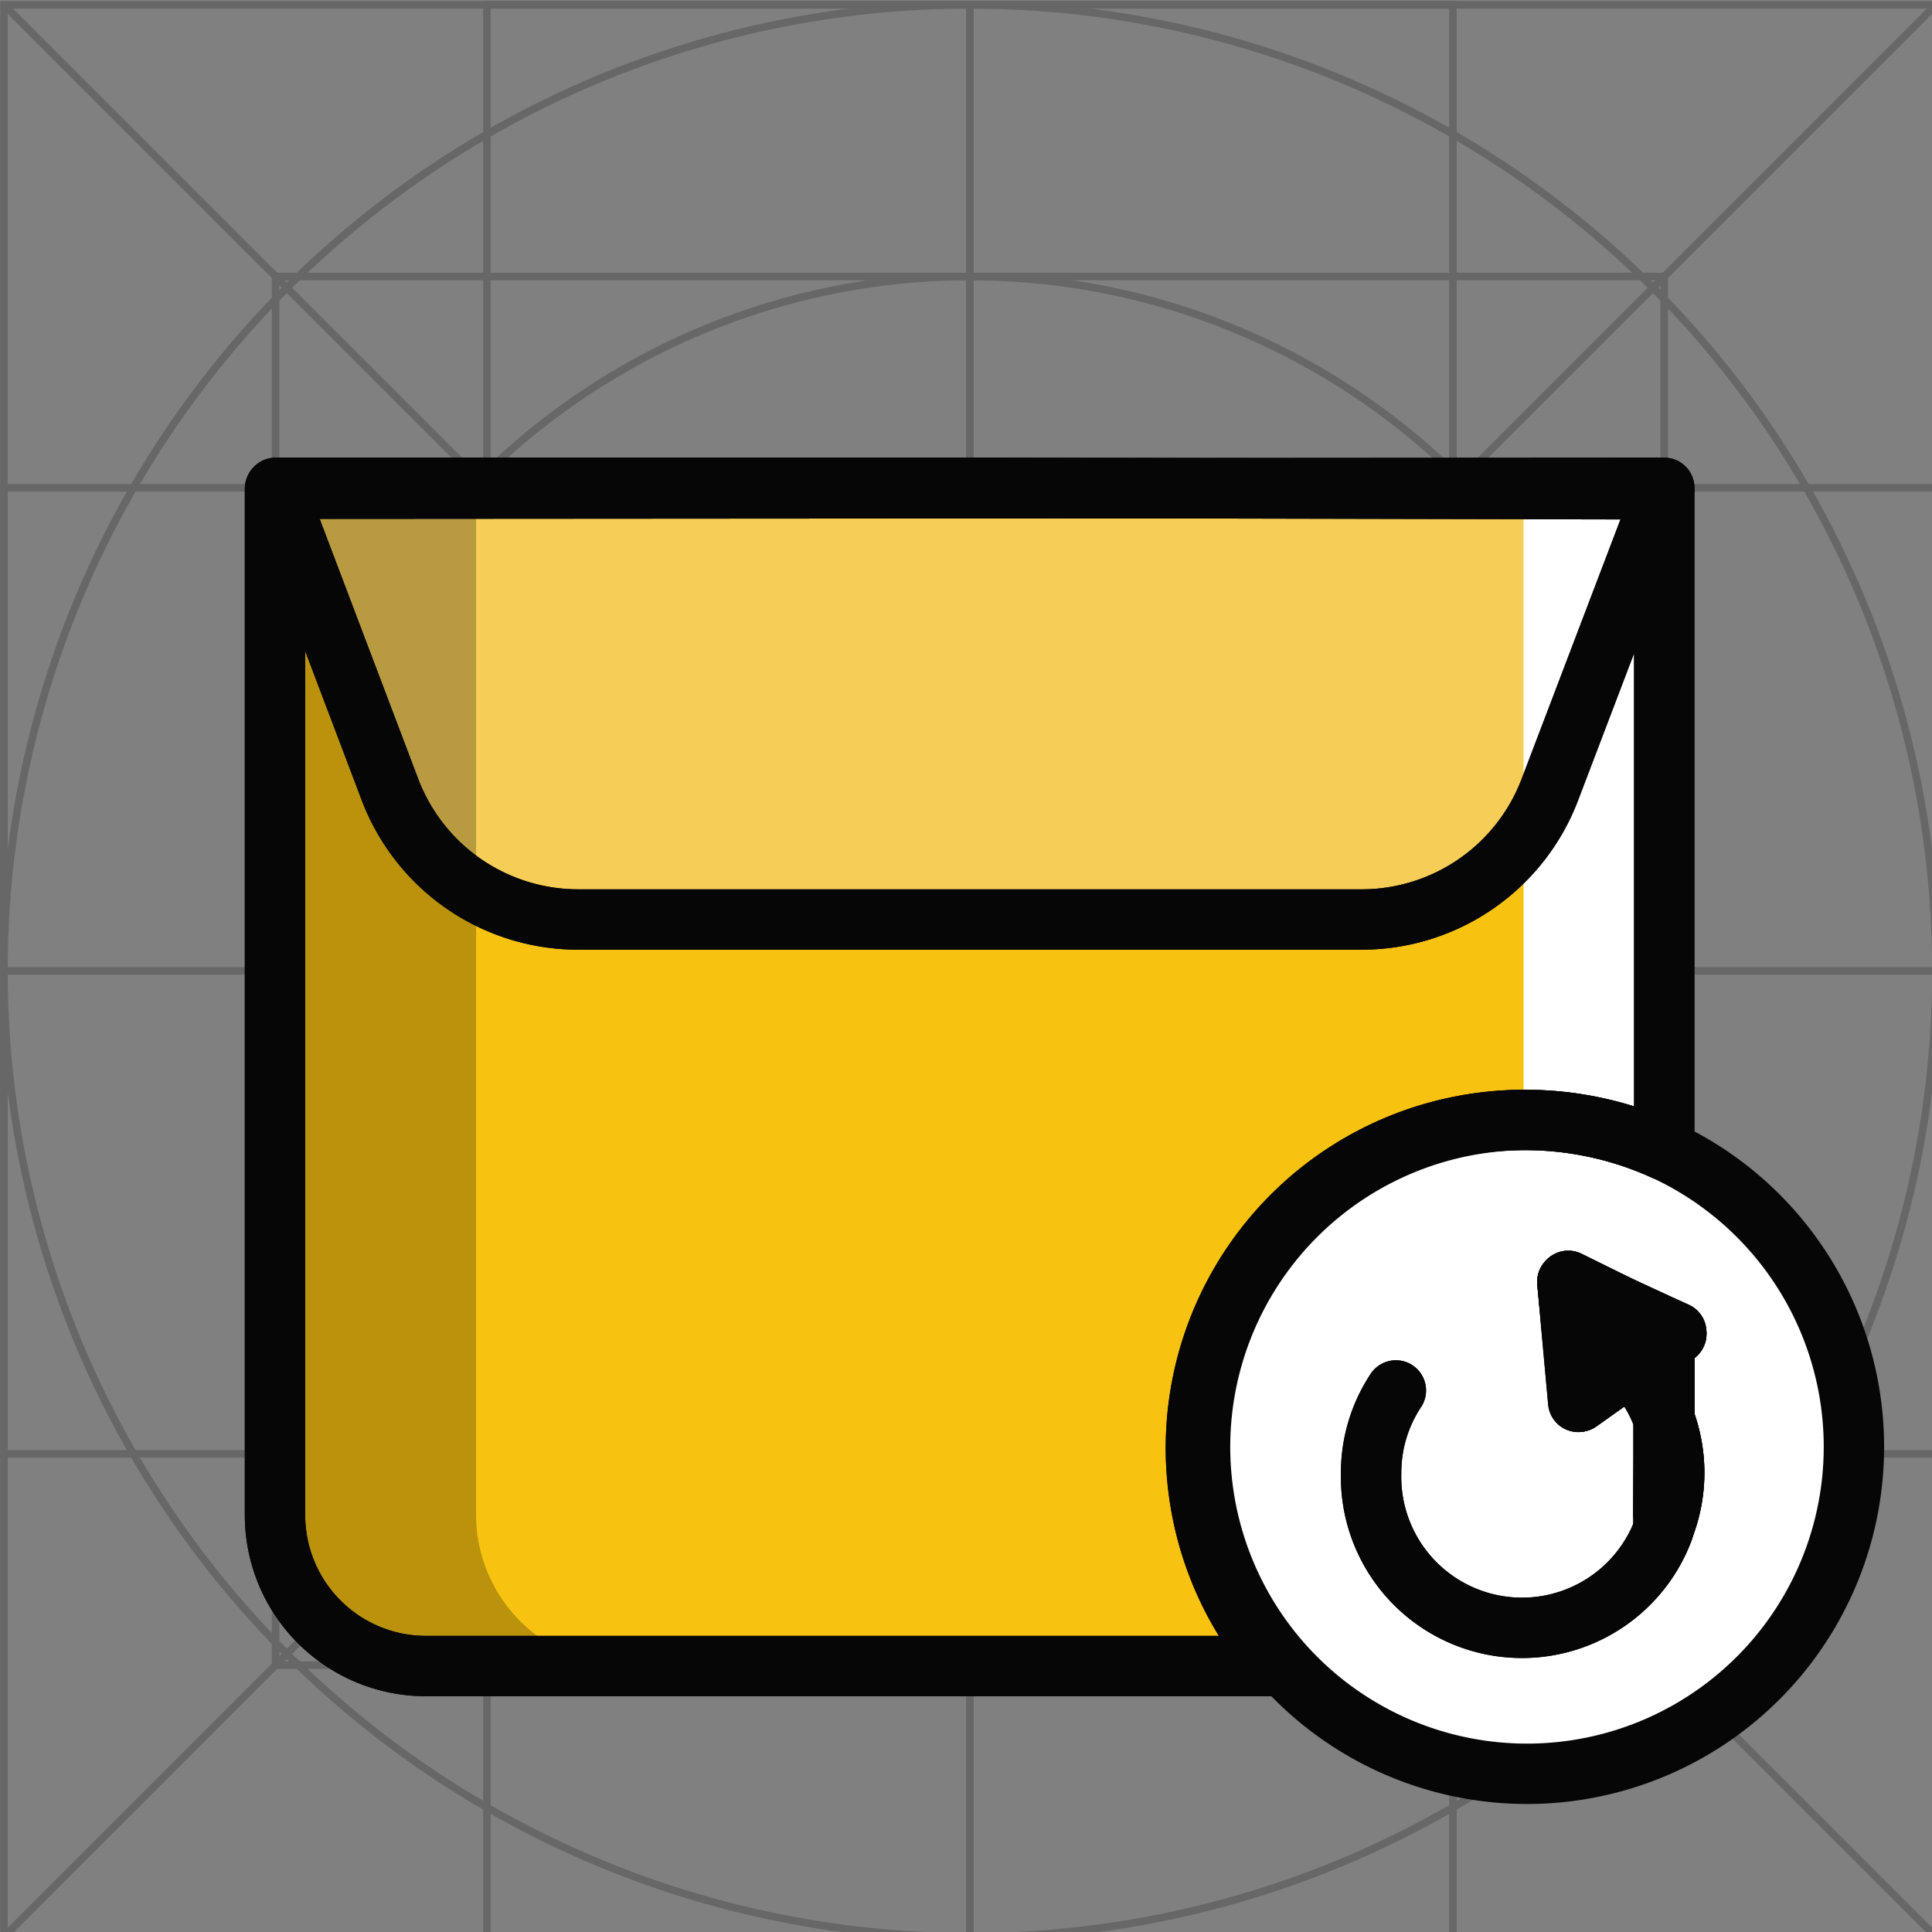<svg xmlns="http://www.w3.org/2000/svg" viewBox="0 0 64 64"><rect x="0" y="0" width="64" height="64" fill="#808080" stroke="none"/><defs><style>.cls-1{isolation:isolate;}.cls-2{opacity:0.2;}.cls-3,.cls-9{fill:none;stroke:#070606;}.cls-3{stroke-miterlimit:10;stroke-width:0.25px;}.cls-4{fill:#f8c310;}.cls-5{fill:#f6cd57;}.cls-6{fill:#fff;}.cls-7{opacity:0.25;mix-blend-mode:multiply;}.cls-8{mix-blend-mode:overlay;}.cls-9{stroke-linecap:round;stroke-linejoin:round;stroke-width:2px;}</style></defs><title>Icon Color</title><g class="cls-1"><g id="guide" class="cls-2"><g id="guide-2" data-name="guide"><rect class="cls-3" x="0.13" y="0.16" width="64" height="64" transform="translate(-0.03 64.29) rotate(-90)"/><circle class="cls-3" cx="32.13" cy="32.16" r="32"/><circle class="cls-3" cx="32.13" cy="32.16" r="23"/><line class="cls-3" x1="64.13" y1="64.16" x2="0.13" y2="0.16"/><line class="cls-3" x1="0.13" y1="64.16" x2="64.13" y2="0.16"/><rect class="cls-3" x="16.13" y="0.16" width="32" height="64"/><line class="cls-3" x1="32.13" y1="64.16" x2="32.13" y2="0.16"/><rect class="cls-3" x="0.13" y="16.16" width="64" height="32"/><line class="cls-3" x1="0.13" y1="32.16" x2="64.13" y2="32.16"/><rect class="cls-3" x="9.13" y="9.16" width="46" height="46" transform="translate(-0.03 64.29) rotate(-90)"/><circle class="cls-3" cx="32.13" cy="32.16" r="16"/><circle class="cls-3" cx="32.13" cy="32.16" r="9"/></g></g><g id="Color"><path class="cls-4" d="M9.13,16.16h46a0,0,0,0,1,0,0v34a5,5,0,0,1-5,5h-36a5,5,0,0,1-5-5v-34A0,0,0,0,1,9.13,16.16Z"/><path class="cls-5" d="M32.13,16.16h-23l3.79,10a6.67,6.67,0,0,0,6.24,4.3H45.1a6.67,6.67,0,0,0,6.24-4.3l3.79-9.95Z"/><circle class="cls-6" cx="50.48" cy="47.94" r="10.87"/><path class="cls-6" d="M52.64,44.29a5,5,0,1,1-6.4,1.77"/><polygon class="cls-6" points="51.92 42.47 52.29 46.43 55.54 44.13 51.92 42.47"/><path class="cls-4" d="M9.13,16.16h46a0,0,0,0,1,0,0v34a5,5,0,0,1-5,5h-36a5,5,0,0,1-5-5v-34A0,0,0,0,1,9.13,16.16Z"/><path class="cls-5" d="M32.13,16.16h-23l3.79,10a6.67,6.67,0,0,0,6.24,4.3H45.1a6.67,6.67,0,0,0,6.24-4.3l3.79-9.95Z"/><circle class="cls-6" cx="50.48" cy="47.94" r="10.87"/><path class="cls-6" d="M52.64,44.29a5,5,0,1,1-6.4,1.77"/><polygon class="cls-6" points="51.92 42.47 52.29 46.43 55.54 44.13 51.92 42.47"/></g><g id="Shadow" class="cls-7"><path d="M15.77,50.17v-34H9.13v34a5,5,0,0,0,5,5h6.64A5,5,0,0,1,15.77,50.17Z"/></g><g id="Highlight" class="cls-8"><path class="cls-6" d="M55.13,38.12v-22H50.47v22a10.87,10.87,0,0,1-2.33,20.44,11.33,11.33,0,0,0,2.34.25,10.87,10.87,0,0,0,4.65-20.69Z"/></g><g id="Line"><path class="cls-9" d="M55.13,16.16V38.1a11.11,11.11,0,0,0-4.65-1,10.87,10.87,0,0,0-8.12,18.09H14.11a5,5,0,0,1-5-5v-34Z"/><path class="cls-9" d="M51.92,42.46,55.13,44V47A4.86,4.86,0,0,0,54,45.23l-1.69,1.2Z"/><path class="cls-9" d="M32.13,16.16h-23l3.79,10a6.67,6.67,0,0,0,6.24,4.3H45.1a6.67,6.67,0,0,0,6.24-4.3l3.79-9.95Z"/><path class="cls-9" d="M55.13,47a5,5,0,0,1,.33,1.78,5,5,0,0,1-.36,1.86,3.91,3.91,0,0,0,0-.49Z"/><path class="cls-9" d="M55.13,44.41V47A4.86,4.86,0,0,0,54,45.23l-1.69,1.2-.36-4L55.13,44l.4.19Z"/><path class="cls-9" d="M46.24,46.06a4.94,4.94,0,0,0-.82,2.74,5,5,0,0,0,9.68,1.88"/><path class="cls-9" d="M54,45.23a5,5,0,0,0-1.33-.95"/><polygon class="cls-9" points="55.53 44.13 55.13 44.41 53.97 45.23 52.28 46.44 51.92 42.47 55.13 43.95 55.53 44.13"/><path class="cls-9" d="M55.13,16.16V38.1a11.11,11.11,0,0,0-4.65-1,10.87,10.87,0,0,0-8.12,18.09H14.11a5,5,0,0,1-5-5v-34Z"/><path class="cls-9" d="M51.92,42.46,55.13,44V47A4.86,4.86,0,0,0,54,45.23l-1.69,1.2Z"/><path class="cls-9" d="M32.13,16.16h-23l3.79,10a6.67,6.67,0,0,0,6.24,4.3H45.1a6.67,6.67,0,0,0,6.24-4.3l3.79-9.95Z"/><path class="cls-9" d="M55.13,38.1a11.11,11.11,0,0,0-4.65-1,10.83,10.83,0,1,0,4.65,1Zm.33,10.7a5,5,0,0,1-.36,1.86,3.91,3.91,0,0,0,0-.49V47A4.86,4.86,0,0,0,54,45.23l-1.69,1.2-.36-4L55.13,44l.4.19-.4.27V47A5,5,0,0,1,55.46,48.8Z"/><path class="cls-9" d="M55.13,47a5,5,0,0,1,.33,1.78,5,5,0,0,1-.36,1.86,3.91,3.91,0,0,0,0-.49Z"/><path class="cls-9" d="M55.13,44.41V47A4.86,4.86,0,0,0,54,45.23l-1.69,1.2-.36-4L55.13,44l.4.19Z"/><path class="cls-9" d="M46.24,46.06a4.94,4.94,0,0,0-.82,2.74,5,5,0,0,0,9.68,1.88"/><path class="cls-9" d="M54,45.23a5,5,0,0,0-1.33-.95"/><polygon class="cls-9" points="55.53 44.13 55.13 44.41 53.97 45.23 52.28 46.44 51.92 42.47 55.13 43.95 55.53 44.13"/></g></g></svg>